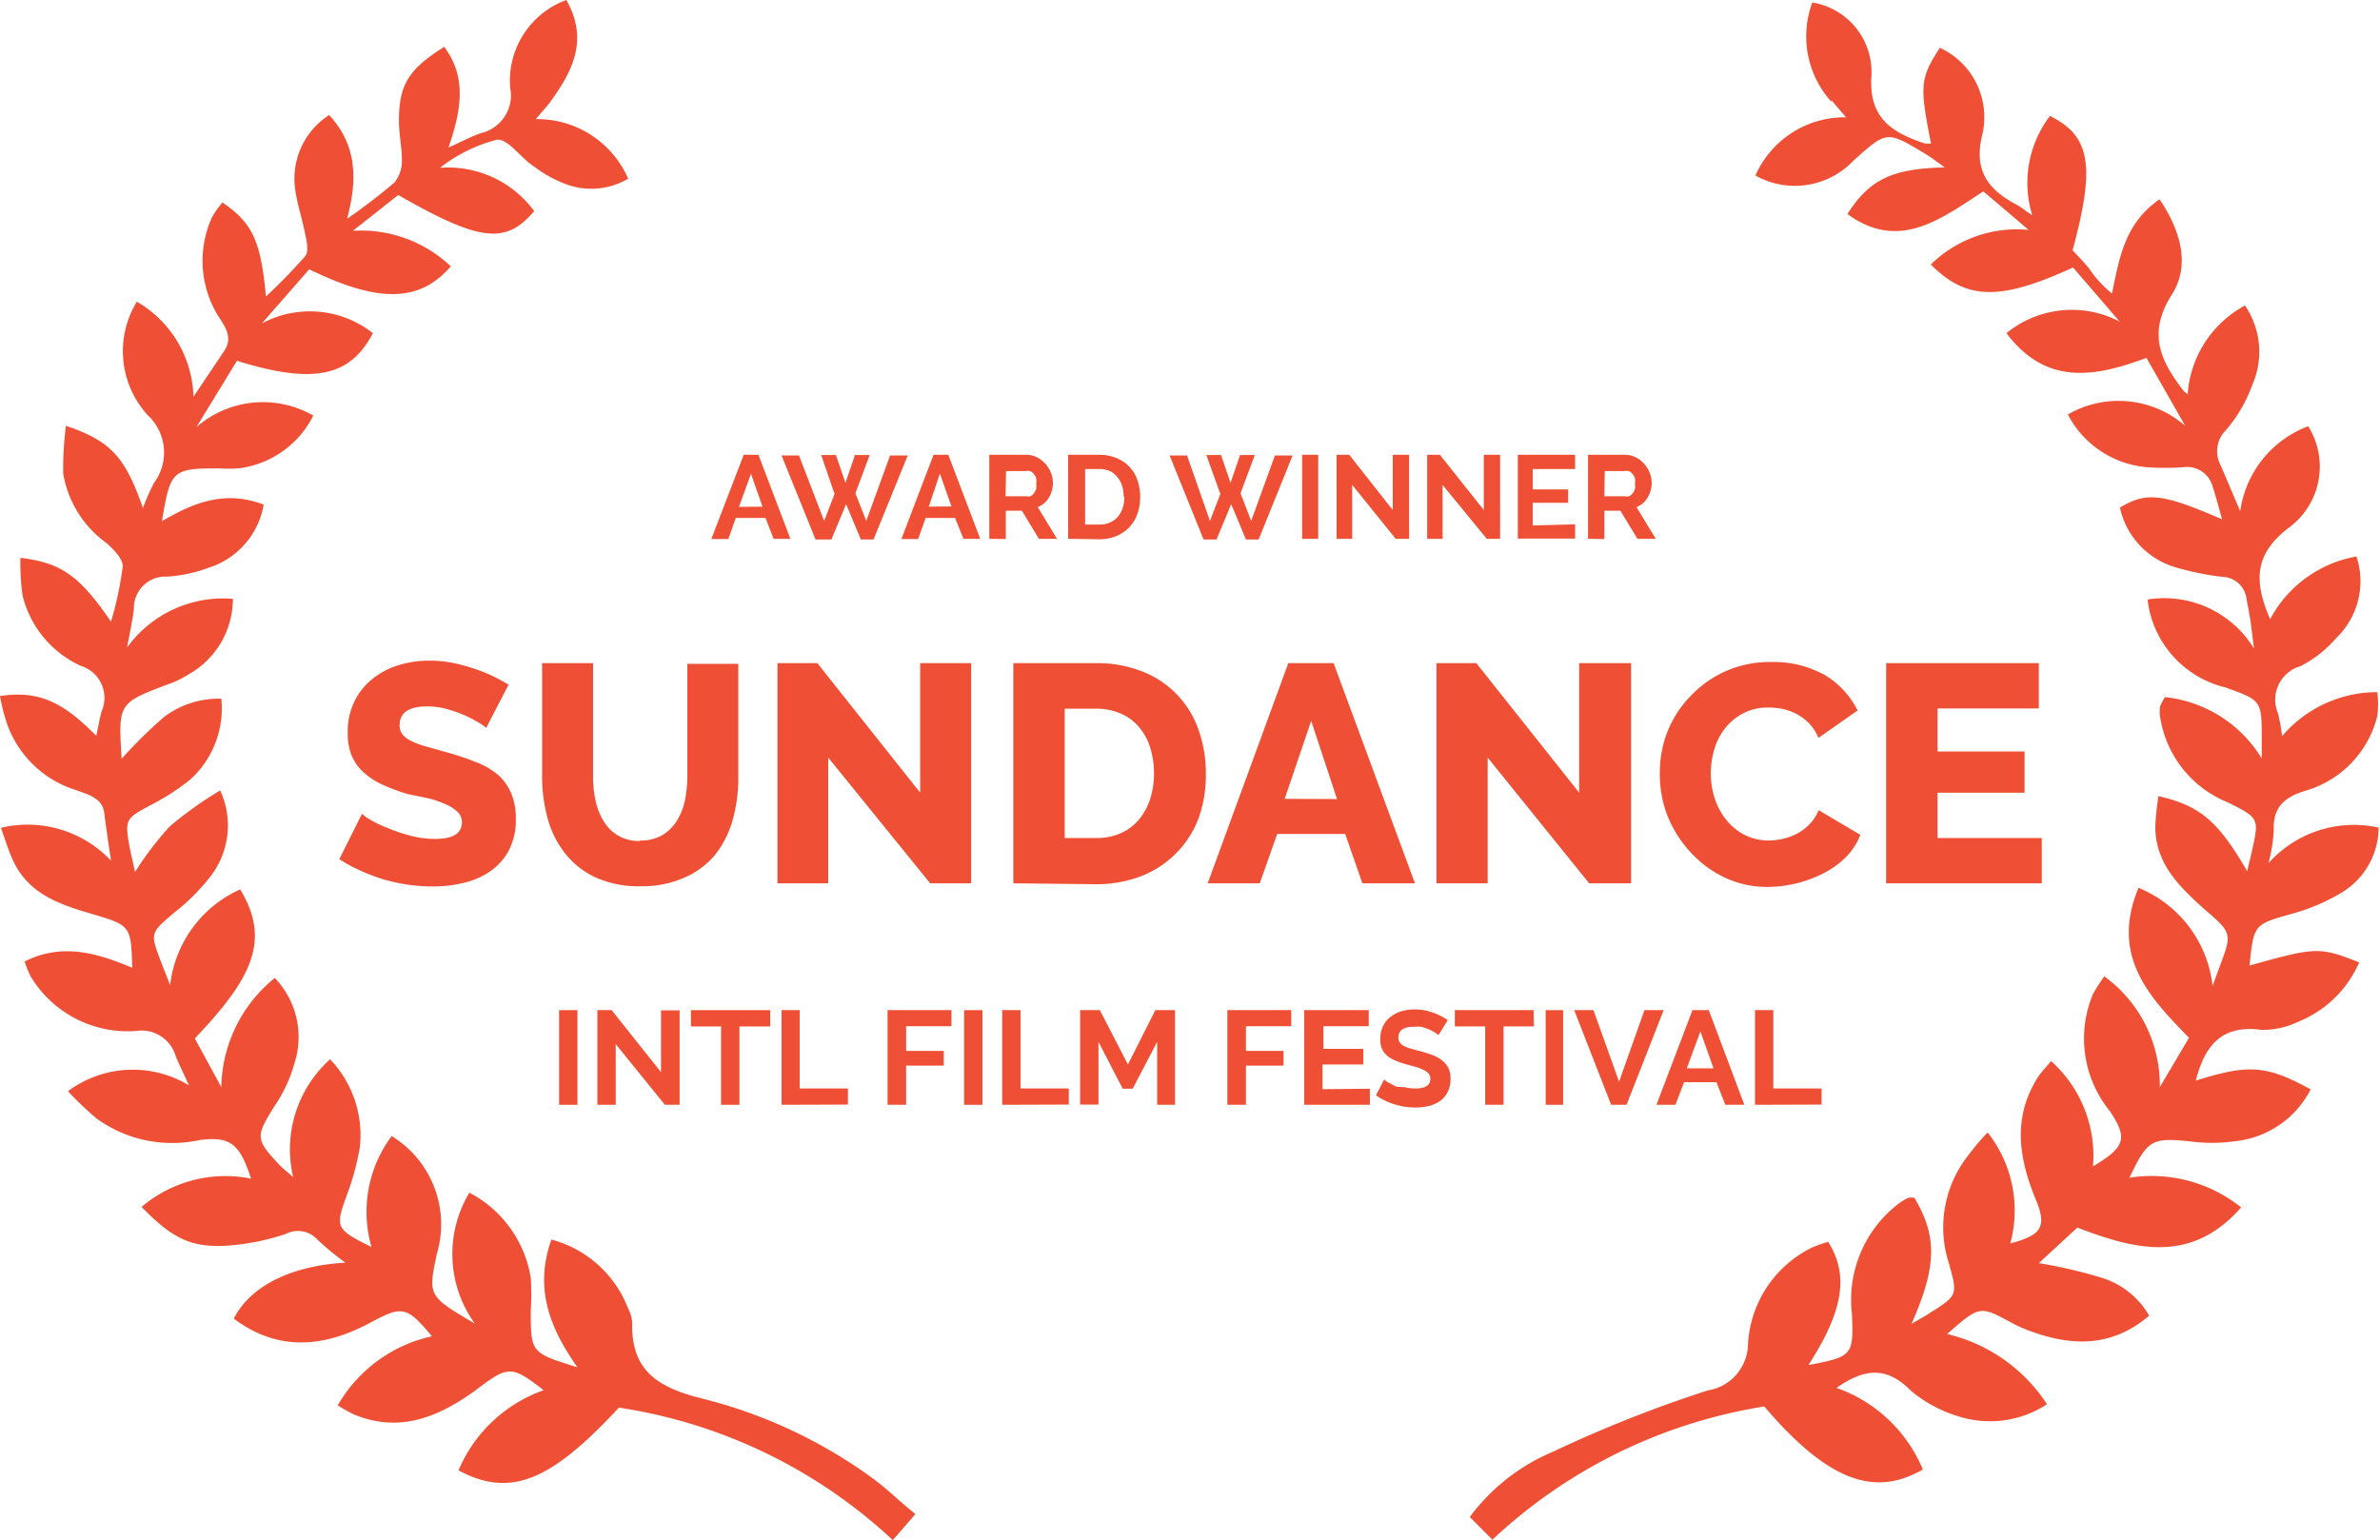 <svg xmlns="http://www.w3.org/2000/svg" viewBox="0 0 105.06 68"><defs><style>.cls-1{fill:#ef5035;}</style></defs><title>sundance-laurel-red</title><g id="Layer_2" data-name="Layer 2"><g id="Layer_1-2" data-name="Layer 1"><g id="Layer_2-2" data-name="Layer 2"><g id="Layer_1-2-2" data-name="Layer 1-2"><path class="cls-1" d="M80.85,4.5A4.3,4.3,0,0,1,80,.11a3.11,3.11,0,0,1,2.61,3.23c-.13,1.91.94,2.52,2.37,3,.07,0,.17,0,.26,0-.51-2.59-.48-2.88.39-4.23A3.37,3.37,0,0,1,87.49,6c-.37,1.61.33,2.41,1.57,3.06.16.09.31.22.65.45a4.88,4.88,0,0,1,.78-4.39c1.81.89,2,2.24,1,5.93.23.25.5.52.74.82a4.94,4.94,0,0,0,1,1.09c.33-1.63.58-3.11,2.1-4.16.93,1.38,1.37,2.91.54,4.21-1.1,1.73-.48,2.94.52,4.25l.18.15a4.82,4.82,0,0,1,2.53-3.92A3.62,3.62,0,0,1,99.42,17a6.29,6.29,0,0,1-1.17,2A1.31,1.31,0,0,0,98,20.49c.27.61.52,1.22.89,2.08a4.7,4.7,0,0,1,3-3.75,3.35,3.35,0,0,1-.91,4.52c-1.5,1.18-1.47,2.37-.77,4a5.37,5.37,0,0,1,3.81-2.77,3.48,3.48,0,0,1-.89,3.6,5.34,5.34,0,0,1-1.57,1.24,1.54,1.54,0,0,0-1,2.09,9.08,9.08,0,0,1,.18,1,5.52,5.52,0,0,1,4.2-1.94,4.13,4.13,0,0,1,0,1.06,4.58,4.58,0,0,1-3.16,3.29c-1,.3-1.46.77-1.41,1.8a7.83,7.83,0,0,1-.23,1.4A5.05,5.05,0,0,1,105,36.54a3.37,3.37,0,0,1-1.7,2.91,8.67,8.67,0,0,1-2.11.89c-1.69.48-1.7.45-1.89,2.29,2.94-.82,3.08-.83,4.84-.14a4.93,4.93,0,0,1-2.66,2.61,3.64,3.64,0,0,1-1.67.37c-1.77-.24-2.5.74-2.88,2.24C99.22,47,100,47,102,48.1a4.24,4.24,0,0,1-3.36,2.29,7.23,7.23,0,0,1-2,0C95,50.23,94.8,50.31,94,52a6.31,6.31,0,0,1,4.93,1.31c-2.19,2.5-4.66,1.88-7.23.89L90,55.77a21.5,21.5,0,0,1,2.72.63,3.65,3.65,0,0,1,2.15,1.69c-1.7,1.45-3.52,1.35-5.41.62a5.67,5.67,0,0,1-.65-.3c-1.42-.77-1.42-.77-2.86.49A7.25,7.25,0,0,1,90.36,62a4.58,4.58,0,0,1-3.86.55,5.94,5.94,0,0,1-2.14-1.14c-1.07-1.09-2.06-1-3.29-.13a6.44,6.44,0,0,1,3.81,3.6c-2.18,1.27-4.25.44-7-2.78a22.75,22.75,0,0,0-12,5.88l-1-1a8.81,8.81,0,0,1,3.69-2.89,56.39,56.39,0,0,1,6.82-2.7,2.1,2.1,0,0,0,1.77-2,5.06,5.06,0,0,1,2.77-4.28,5.56,5.56,0,0,1,.77-.28c.94,1.49.65,3.08-.87,5.44,1.93-.37,2-.41,1.92-2.25a5.35,5.35,0,0,1,2-4.83,2.61,2.61,0,0,1,.48-.3.75.75,0,0,1,.28,0c1,1.69,1,3-.13,5.56.35-.21.59-.33.81-.48,1.22-.77,1.23-.78.85-2.16a5.14,5.14,0,0,1,.68-4.58A11.85,11.85,0,0,1,87.74,50a5.56,5.56,0,0,1,1,4.9c1.41-.37,1.63-.74,1.1-2-.74-1.82-1-3.61.14-5.37.13-.2.3-.36.56-.68a5.6,5.6,0,0,1,1.85,4.65c1.43-.86,1.55-1.23.74-2.45a5.07,5.07,0,0,1-.74-5.16,7.34,7.34,0,0,1,.5-.78A5.93,5.93,0,0,1,95.34,48l1.29-2.18c-1.8-1.83-3.47-3.64-2.23-6.62a5.31,5.31,0,0,1,3.27,4.33l.3-.82c.57-1.51.57-1.51-.7-2.6-1.11-1-2.12-2-2.13-3.6a12.13,12.13,0,0,1,.14-1.36c1.86.43,2.64,1.12,3.92,3.32.07-.33.14-.59.2-.86.33-1.48.33-1.49-1.05-2.18a4.86,4.86,0,0,1-3-3.8,1.63,1.63,0,0,1,0-.43,2,2,0,0,1,.22-.42,5.69,5.69,0,0,1,4.27,2.71v-.83c0-1.74,0-1.73-1.61-2.31a4.52,4.52,0,0,1-3.43-3.88,4.64,4.64,0,0,1,4.7,2.17c-.08-.6-.11-.89-.15-1.17s-.11-.65-.18-1a1.1,1.1,0,0,0-1.06-1,12.2,12.2,0,0,1-2-.4,3.53,3.53,0,0,1-2.53-2.66c1.17-.7,1.86-.63,4.51.52-.15-.53-.27-1-.41-1.42a1.17,1.17,0,0,0-1.31-.88,11.61,11.61,0,0,1-1.59,0,4.36,4.36,0,0,1-3.5-2.33,4.48,4.48,0,0,1,5.18.5l-1.71-3c-2.29.86-4.43,1.23-6.18-1.09a4.56,4.56,0,0,1,5-.51l-2.06-2.39c-3.22,1.48-4.7,1.45-6.28-.13a5.43,5.43,0,0,1,4.32-1.53l-2-1.7c-1.89,1.23-3.73,2.66-6,1,1-1.56,2-2,4.3-2.06-.36-.25-.61-.45-.9-.62-1.66-1-1.66-1-3.14.33a3.56,3.56,0,0,1-4.32.65,4.3,4.3,0,0,1,4-2.57l-.65-.76Z"/><path class="cls-1" d="M24.3,4.5l-.65.76a4.38,4.38,0,0,1,4.08,2.63,3.21,3.21,0,0,1-2.88.19,5.39,5.39,0,0,1-1.25-.71C23,7,22.43,6.11,21.93,6.17a6.85,6.85,0,0,0-2.51,1.24,4.71,4.71,0,0,1,4.16,1.91c-1.25,1.48-2.39,1.36-6-.71l-2,1.58a5.76,5.76,0,0,1,4.32,1.57c-1.37,1.59-3.18,1.63-6.25.13l-2.09,2.39a4.49,4.49,0,0,1,4.9.43c-1,1.93-2.63,2.27-6,1.22L8.67,18.86a4.46,4.46,0,0,1,5.16-.51,4.28,4.28,0,0,1-3.3,2.33,6.72,6.72,0,0,1-.86,0c-2.07,0-2.15.08-2.52,2.33,1.4-.82,2.78-1.38,4.49-.73A3.55,3.55,0,0,1,9.2,25.07a6.39,6.39,0,0,1-1.82.39A1.39,1.39,0,0,0,5.91,26.9c-.06.47-.16.94-.3,1.69a5.23,5.23,0,0,1,4.67-2.15,3.82,3.82,0,0,1-2,3.36,4.15,4.15,0,0,1-.91.43c-2.15.82-2.15.82-2,3.27a20.43,20.43,0,0,1,1.88-1.85,4,4,0,0,1,2.52-.8A4.24,4.24,0,0,1,8.42,34.4a9.93,9.93,0,0,1-1.68,1.1c-1.22.65-1.25.65-1,2,.07.33.15.65.22,1a14.66,14.66,0,0,1,1.52-2A16.79,16.79,0,0,1,9.72,34.9a3.68,3.68,0,0,1-.48,3.86,9,9,0,0,1-1.53,1.52c-1.07.91-1.09.9-.62,2.14.11.3.24.6.42,1.08a5.29,5.29,0,0,1,3.09-4.23c1.4,2.29.45,4-2,6.58L9.77,48a6.33,6.33,0,0,1,2.36-4.82A3.76,3.76,0,0,1,13,46.94a6.45,6.45,0,0,1-.91,1.94c-.81,1.31-.82,1.42.26,2.57.13.13.28.25.59.52a5.35,5.35,0,0,1,1.63-5.2,4.84,4.84,0,0,1,1.31,3.92,11.83,11.83,0,0,1-.57,2.08c-.52,1.43-.5,1.5,1.09,2.29a5.59,5.59,0,0,1,.89-4.9,4.57,4.57,0,0,1,2,5.18c-.4,1.88-.4,1.88,1.67,3.1a5.25,5.25,0,0,1-.24-5.78,5.17,5.17,0,0,1,2.71,3.76,12,12,0,0,1,0,1.44c0,1.87,0,1.87,2.06,2.51-1.24-1.76-1.91-3.5-1.15-5.64a5,5,0,0,1,3.37,3,1.75,1.75,0,0,1,.2.69c-.06,2.13,1.19,2.86,3.09,3.33a21.66,21.66,0,0,1,7.52,3.52c.61.44,1.16,1,1.89,1.58L39.41,68a22.66,22.66,0,0,0-12.09-5.85c-3,3.24-4.79,4-7.08,2.77A6.4,6.4,0,0,1,24,61.38c-1.44-1.11-1.56-1.09-3,0-1.63,1.18-3.35,1.91-5.38,1.07a7.31,7.31,0,0,1-.71-.4A6.36,6.36,0,0,1,19.07,59c-1.13-1.34-1.31-1.35-2.69-.62-2,1.09-4.07,1.34-6.06-.16.75-1.47,2.58-2.34,4.93-2.47a12.36,12.36,0,0,1-1.22-1,1.16,1.16,0,0,0-1.41-.27A10.31,10.31,0,0,1,10,55c-1.58.09-2.4-.33-3.75-1.71a5.7,5.7,0,0,1,4.83-1.25c-.5-1.58-.95-1.88-2.29-1.7a5.68,5.68,0,0,1-4.52-.95A14.29,14.29,0,0,1,3,48.18a4.79,4.79,0,0,1,5.34-.26c-.26-.59-.45-.94-.59-1.31A1.57,1.57,0,0,0,6,45.52a5,5,0,0,1-4.63-2.38,3.85,3.85,0,0,1-.28-.69c1.68-.84,3.22-.36,4.75.28-.06-1.87-.07-1.87-1.79-2.38C2.66,39.94,1.27,39.49.58,38c-.2-.42-.33-.87-.54-1.45A5.06,5.06,0,0,1,4.9,38c-.12-.82-.22-1.47-.3-2.12s-.74-.81-1.26-1a4.71,4.71,0,0,1-3-2.84A8.21,8.21,0,0,1,0,30.73c1.67-.24,2.73.21,4.25,1.76.09-.41.14-.75.24-1.09a1.48,1.48,0,0,0-.92-2A4.62,4.62,0,0,1,1,26.31a10.08,10.08,0,0,1-.1-1.68c1.78.21,2.61.78,4,2.82A15.51,15.51,0,0,0,5.42,25c0-.33-.39-.72-.69-1a4.76,4.76,0,0,1-1.94-3.09,14.9,14.9,0,0,1,.12-2.11c2,.68,2.61,1.38,3.4,3.63a9.18,9.18,0,0,1,.49-1.11,2.25,2.25,0,0,0-.29-3,4.19,4.19,0,0,1-.47-5,5,5,0,0,1,2.5,4.2L9.9,15.49c.41-.62,0-1.11-.3-1.59a4.65,4.65,0,0,1-.25-4.29,3.85,3.85,0,0,1,.47-.67c1.31.9,1.69,1.66,1.92,4.15a24.4,24.4,0,0,0,1.74-1.79c.15-.19.07-.61,0-.92-.13-.71-.38-1.4-.46-2.1a3.33,3.33,0,0,1,1.51-3.2c1.14,1.24,1.31,2.67.79,4.58a25.78,25.78,0,0,0,2.09-1.6,1.5,1.5,0,0,0,.33-1c0-.57-.13-1.14-.13-1.72,0-1.6.43-2.29,2-3.27,1,1.34.76,2.77.19,4.44.62-.27,1-.49,1.46-.64a1.71,1.71,0,0,0,1.26-2A3.8,3.8,0,0,1,25,0c1,1.76.27,3.16-.72,4.51Z"/><path class="cls-1" d="M21.46,32.14a1.37,1.37,0,0,0-.29-.21,5.43,5.43,0,0,0-.62-.33,6,6,0,0,0-.81-.29,3.23,3.23,0,0,0-.88-.12q-1.22,0-1.22.83a.65.65,0,0,0,.13.41,1.15,1.15,0,0,0,.39.29,3.54,3.54,0,0,0,.65.24l.89.25a11.73,11.73,0,0,1,1.26.42,3.4,3.4,0,0,1,1,.56,2.29,2.29,0,0,1,.6.82,2.84,2.84,0,0,1,.21,1.15,2.89,2.89,0,0,1-.31,1.39,2.61,2.61,0,0,1-.82.92,3.45,3.45,0,0,1-1.17.51,5.81,5.81,0,0,1-1.36.16,7.58,7.58,0,0,1-1.1-.08,7.92,7.92,0,0,1-1.1-.24,8.68,8.68,0,0,1-1-.38,5.78,5.78,0,0,1-.93-.51l1-2a1.91,1.91,0,0,0,.36.26,5.31,5.31,0,0,0,.75.36,7.62,7.62,0,0,0,1,.34,4.17,4.17,0,0,0,1.11.15q1.19,0,1.19-.73a.61.61,0,0,0-.18-.45,1.69,1.69,0,0,0-.49-.33,5.37,5.37,0,0,0-.75-.27L18,35.06a8.11,8.11,0,0,1-1.17-.44,3.07,3.07,0,0,1-.82-.56,2,2,0,0,1-.5-.73,2.67,2.67,0,0,1-.16-1A3.06,3.06,0,0,1,15.63,31a2.94,2.94,0,0,1,.78-1,3.41,3.41,0,0,1,1.15-.62,4.56,4.56,0,0,1,1.38-.21,5.23,5.23,0,0,1,1,.09,7.57,7.57,0,0,1,.95.25,6.82,6.82,0,0,1,.84.33q.39.19.72.39Z"/><path class="cls-1" d="M28.24,37.11a1.85,1.85,0,0,0,1-.24,1.91,1.91,0,0,0,.65-.65,2.73,2.73,0,0,0,.35-.91,5.34,5.34,0,0,0,.1-1v-5h2.25v5a6.8,6.8,0,0,1-.25,1.9,4.36,4.36,0,0,1-.78,1.54,3.66,3.66,0,0,1-1.35,1,4.6,4.6,0,0,1-1.94.38,4.54,4.54,0,0,1-2-.4,3.69,3.69,0,0,1-1.34-1.07,4.38,4.38,0,0,1-.76-1.54,6.94,6.94,0,0,1-.24-1.84v-5h2.25v5a5,5,0,0,0,.11,1.07,2.85,2.85,0,0,0,.36.91,1.77,1.77,0,0,0,1.6.87Z"/><path class="cls-1" d="M36.56,33.45V39H34.32V29.28h1.76L40.62,35V29.28h2.25V39H41.06Z"/><path class="cls-1" d="M44.73,39V29.28h3.64a5.38,5.38,0,0,1,2.11.39,4.25,4.25,0,0,1,2.44,2.59,5.68,5.68,0,0,1,.31,1.89,5.61,5.61,0,0,1-.33,2,4.32,4.32,0,0,1-1,1.54,4.41,4.41,0,0,1-1.54,1,5.47,5.47,0,0,1-2,.35Zm6.21-4.9A3.79,3.79,0,0,0,50.77,33a2.64,2.64,0,0,0-.5-.91,2.18,2.18,0,0,0-.81-.59,2.73,2.73,0,0,0-1.09-.21H47V37h1.39a2.61,2.61,0,0,0,1.1-.22,2.22,2.22,0,0,0,.8-.61,2.78,2.78,0,0,0,.49-.92,3.74,3.74,0,0,0,.16-1.14Z"/><path class="cls-1" d="M56.87,29.28h2L62.46,39H60.14l-.76-2.18h-3L55.61,39h-2.3Zm2.15,6-1.14-3.45-1.17,3.44Z"/><path class="cls-1" d="M65.67,33.45V39H63.41V29.28h1.76L69.71,35V29.28H72V39H70.15Z"/><path class="cls-1" d="M73.27,34.07a4.92,4.92,0,0,1,.33-1.75,4.77,4.77,0,0,1,1-1.56,4.88,4.88,0,0,1,1.54-1.11,4.79,4.79,0,0,1,2.06-.42,4.63,4.63,0,0,1,2.38.59A3.82,3.82,0,0,1,82,31.37l-1.73,1.21a2,2,0,0,0-.42-.65,2.29,2.29,0,0,0-1.17-.63,3.22,3.22,0,0,0-.62-.06,2.33,2.33,0,0,0-1.12.26,2.48,2.48,0,0,0-.8.67,2.79,2.79,0,0,0-.47.93,3.78,3.78,0,0,0-.15,1.06,3.49,3.49,0,0,0,.18,1.11,2.94,2.94,0,0,0,.52.95,2.48,2.48,0,0,0,.81.65,2.32,2.32,0,0,0,1.07.24,2.73,2.73,0,0,0,.62-.08,2.52,2.52,0,0,0,.62-.23,2.2,2.2,0,0,0,.54-.41,1.93,1.93,0,0,0,.4-.62l1.84,1.09a2.87,2.87,0,0,1-.65,1,4,4,0,0,1-1,.71,5.47,5.47,0,0,1-2.43.59,4.37,4.37,0,0,1-1.94-.43,4.9,4.9,0,0,1-1.52-1.15,5.23,5.23,0,0,1-1-1.63A5.06,5.06,0,0,1,73.27,34.07Z"/><path class="cls-1" d="M90.13,37v2H83.26V29.28H90v2H85.53v1.9h3.84V35H85.53V37Z"/><path class="cls-1" d="M32.83,20.08h.65l1.41,3.71h-.74l-.36-.92H32.48l-.33.93h-.75Zm.83,2.29-.51-1.45-.53,1.46Z"/><path class="cls-1" d="M36.25,20.09h.65l.42,1.23.42-1.23h.65l-.63,1.69L38.24,23l1.05-2.89h.78l-1.51,3.71H38l-.65-1.56-.65,1.56H36l-1.5-3.71h.77L36.38,23l.46-1.19Z"/><path class="cls-1" d="M41.21,20.08h.65l1.41,3.71h-.74l-.37-.92H40.86l-.33.93h-.74ZM42,22.36l-.51-1.45L41,22.37Z"/><path class="cls-1" d="M43.67,23.79V20.08H45.3a1.06,1.06,0,0,1,.47.11,1.22,1.22,0,0,1,.37.28,1.33,1.33,0,0,1,.25.4,1.19,1.19,0,0,1,.09.45,1.24,1.24,0,0,1-.18.65,1,1,0,0,1-.49.42l.85,1.4h-.8l-.75-1.24h-.71v1.25Zm.72-1.88h.91a.38.38,0,0,0,.19,0,.47.47,0,0,0,.15-.13.65.65,0,0,0,.1-.19.75.75,0,0,0,0-.24.65.65,0,0,0,0-.24.62.62,0,0,0-.11-.19.51.51,0,0,0-.16-.12.42.42,0,0,0-.19,0h-.87Z"/><path class="cls-1" d="M47.15,23.79V20.08H48.5a2,2,0,0,1,.8.15,1.6,1.6,0,0,1,.92,1,2.21,2.21,0,0,1,.11.72,2.17,2.17,0,0,1-.13.76,1.63,1.63,0,0,1-.37.59,1.66,1.66,0,0,1-.58.38,2,2,0,0,1-.76.13Zm2.45-1.86a1.58,1.58,0,0,0-.07-.49,1.1,1.1,0,0,0-.22-.39A1,1,0,0,0,49,20.8a1.18,1.18,0,0,0-.47-.09h-.63v2.45h.63a1.13,1.13,0,0,0,.47-.09,1,1,0,0,0,.35-.26,1.15,1.15,0,0,0,.21-.39,1.56,1.56,0,0,0,.07-.49Z"/><path class="cls-1" d="M53.25,20.09h.65l.42,1.23.42-1.23h.65l-.63,1.69L55.23,23l1.05-2.89h.78l-1.5,3.71H55l-.65-1.56-.65,1.56h-.57l-1.5-3.71h.77L53.41,23l.46-1.19Z"/><path class="cls-1" d="M57.48,23.79V20.08h.71v3.71Z"/><path class="cls-1" d="M59.69,21.41v2.38H59V20.08h.56l1.92,2.44V20.08h.72v3.71h-.59Z"/><path class="cls-1" d="M63.68,21.41v2.38H63V20.08h.56l1.94,2.44V20.08h.72v3.71h-.59Z"/><path class="cls-1" d="M69.53,23.15v.63H67V20.08h2.53v.63H67.66v.9h1.56v.59H67.66v1Z"/><path class="cls-1" d="M70.1,23.79V20.08h1.63a1.06,1.06,0,0,1,.47.11,1.22,1.22,0,0,1,.37.28,1.33,1.33,0,0,1,.25.4,1.19,1.19,0,0,1,.09.45,1.24,1.24,0,0,1-.18.65,1,1,0,0,1-.49.42l.85,1.4h-.81l-.75-1.24h-.71v1.25Zm.72-1.88h.91a.38.38,0,0,0,.19,0,.47.47,0,0,0,.15-.13.65.65,0,0,0,.1-.19.75.75,0,0,0,0-.24.65.65,0,0,0,0-.24.62.62,0,0,0-.11-.19.51.51,0,0,0-.16-.12.42.42,0,0,0-.19,0h-.87Z"/><path class="cls-1" d="M24.68,48.78V44.6h.81v4.18Z"/><path class="cls-1" d="M27.18,46.1v2.68h-.81V44.6H27l2.18,2.74V44.61H30v4.17h-.65Z"/><path class="cls-1" d="M34,45.32H32.64v3.46h-.81V45.32H30.5V44.6H34Z"/><path class="cls-1" d="M34.5,48.78V44.6h.8v3.46h2.13v.71Z"/><path class="cls-1" d="M39.18,48.78V44.6H42v.71H40V46.4h1.66v.65H40v1.73Z"/><path class="cls-1" d="M42.56,48.78V44.6h.81v4.18Z"/><path class="cls-1" d="M44.24,48.78V44.6h.81v3.46h2.13v.71Z"/><path class="cls-1" d="M51.08,48.78V46L50,48.07h-.44L48.49,46v2.77h-.81V44.6h.87L49.79,47,51,44.6h.87v4.18Z"/><path class="cls-1" d="M54.18,48.78V44.6H57v.71H55V46.4h1.66v.65H55v1.73Z"/><path class="cls-1" d="M60.47,48.07v.71h-2.9V44.6h2.85v.71h-2v1h1.76V47H58.38v1.09Z"/><path class="cls-1" d="M63.5,45.7l-.15-.11-.26-.14-.33-.11a1.47,1.47,0,0,0-.37,0,.83.83,0,0,0-.5.12.41.41,0,0,0-.16.35.36.36,0,0,0,.06.22.53.53,0,0,0,.18.15,1.5,1.5,0,0,0,.3.12l.42.11a5.61,5.61,0,0,1,.56.18,1.5,1.5,0,0,1,.42.24,1,1,0,0,1,.27.33,1.12,1.12,0,0,1,.09.49,1.21,1.21,0,0,1-.13.57,1.07,1.07,0,0,1-.33.39,1.48,1.48,0,0,1-.49.22,2.48,2.48,0,0,1-.59.07,3.14,3.14,0,0,1-.93-.14,2.87,2.87,0,0,1-.82-.4l.36-.7a1.12,1.12,0,0,0,.19.14l.33.17A2.51,2.51,0,0,0,62,48a1.88,1.88,0,0,0,.47.06q.67,0,.67-.43a.35.35,0,0,0-.08-.23.65.65,0,0,0-.22-.16,2.1,2.1,0,0,0-.33-.13L62.1,47a3.77,3.77,0,0,1-.52-.18,1.36,1.36,0,0,1-.37-.23A.86.86,0,0,1,61,46.3a1.06,1.06,0,0,1-.07-.42,1.31,1.31,0,0,1,.12-.57,1.14,1.14,0,0,1,.33-.41,1.48,1.48,0,0,1,.48-.25,2,2,0,0,1,.59-.08,2.3,2.3,0,0,1,.81.14,3,3,0,0,1,.65.33Z"/><path class="cls-1" d="M67.71,45.32H66.37v3.46h-.81V45.32H64.22V44.6H67.7Z"/><path class="cls-1" d="M68.23,48.78V44.6H69v4.18Z"/><path class="cls-1" d="M70.34,44.6l1.13,3.16,1.12-3.16h.85L71.8,48.78h-.68L69.49,44.6Z"/><path class="cls-1" d="M74.71,44.6h.72L77,48.78h-.84l-.39-1H74.34l-.38,1h-.84Zm.93,2.57-.58-1.63-.6,1.63Z"/><path class="cls-1" d="M77.47,48.78V44.6h.81v3.46h2.13v.71Z"/></g></g></g></g></svg>